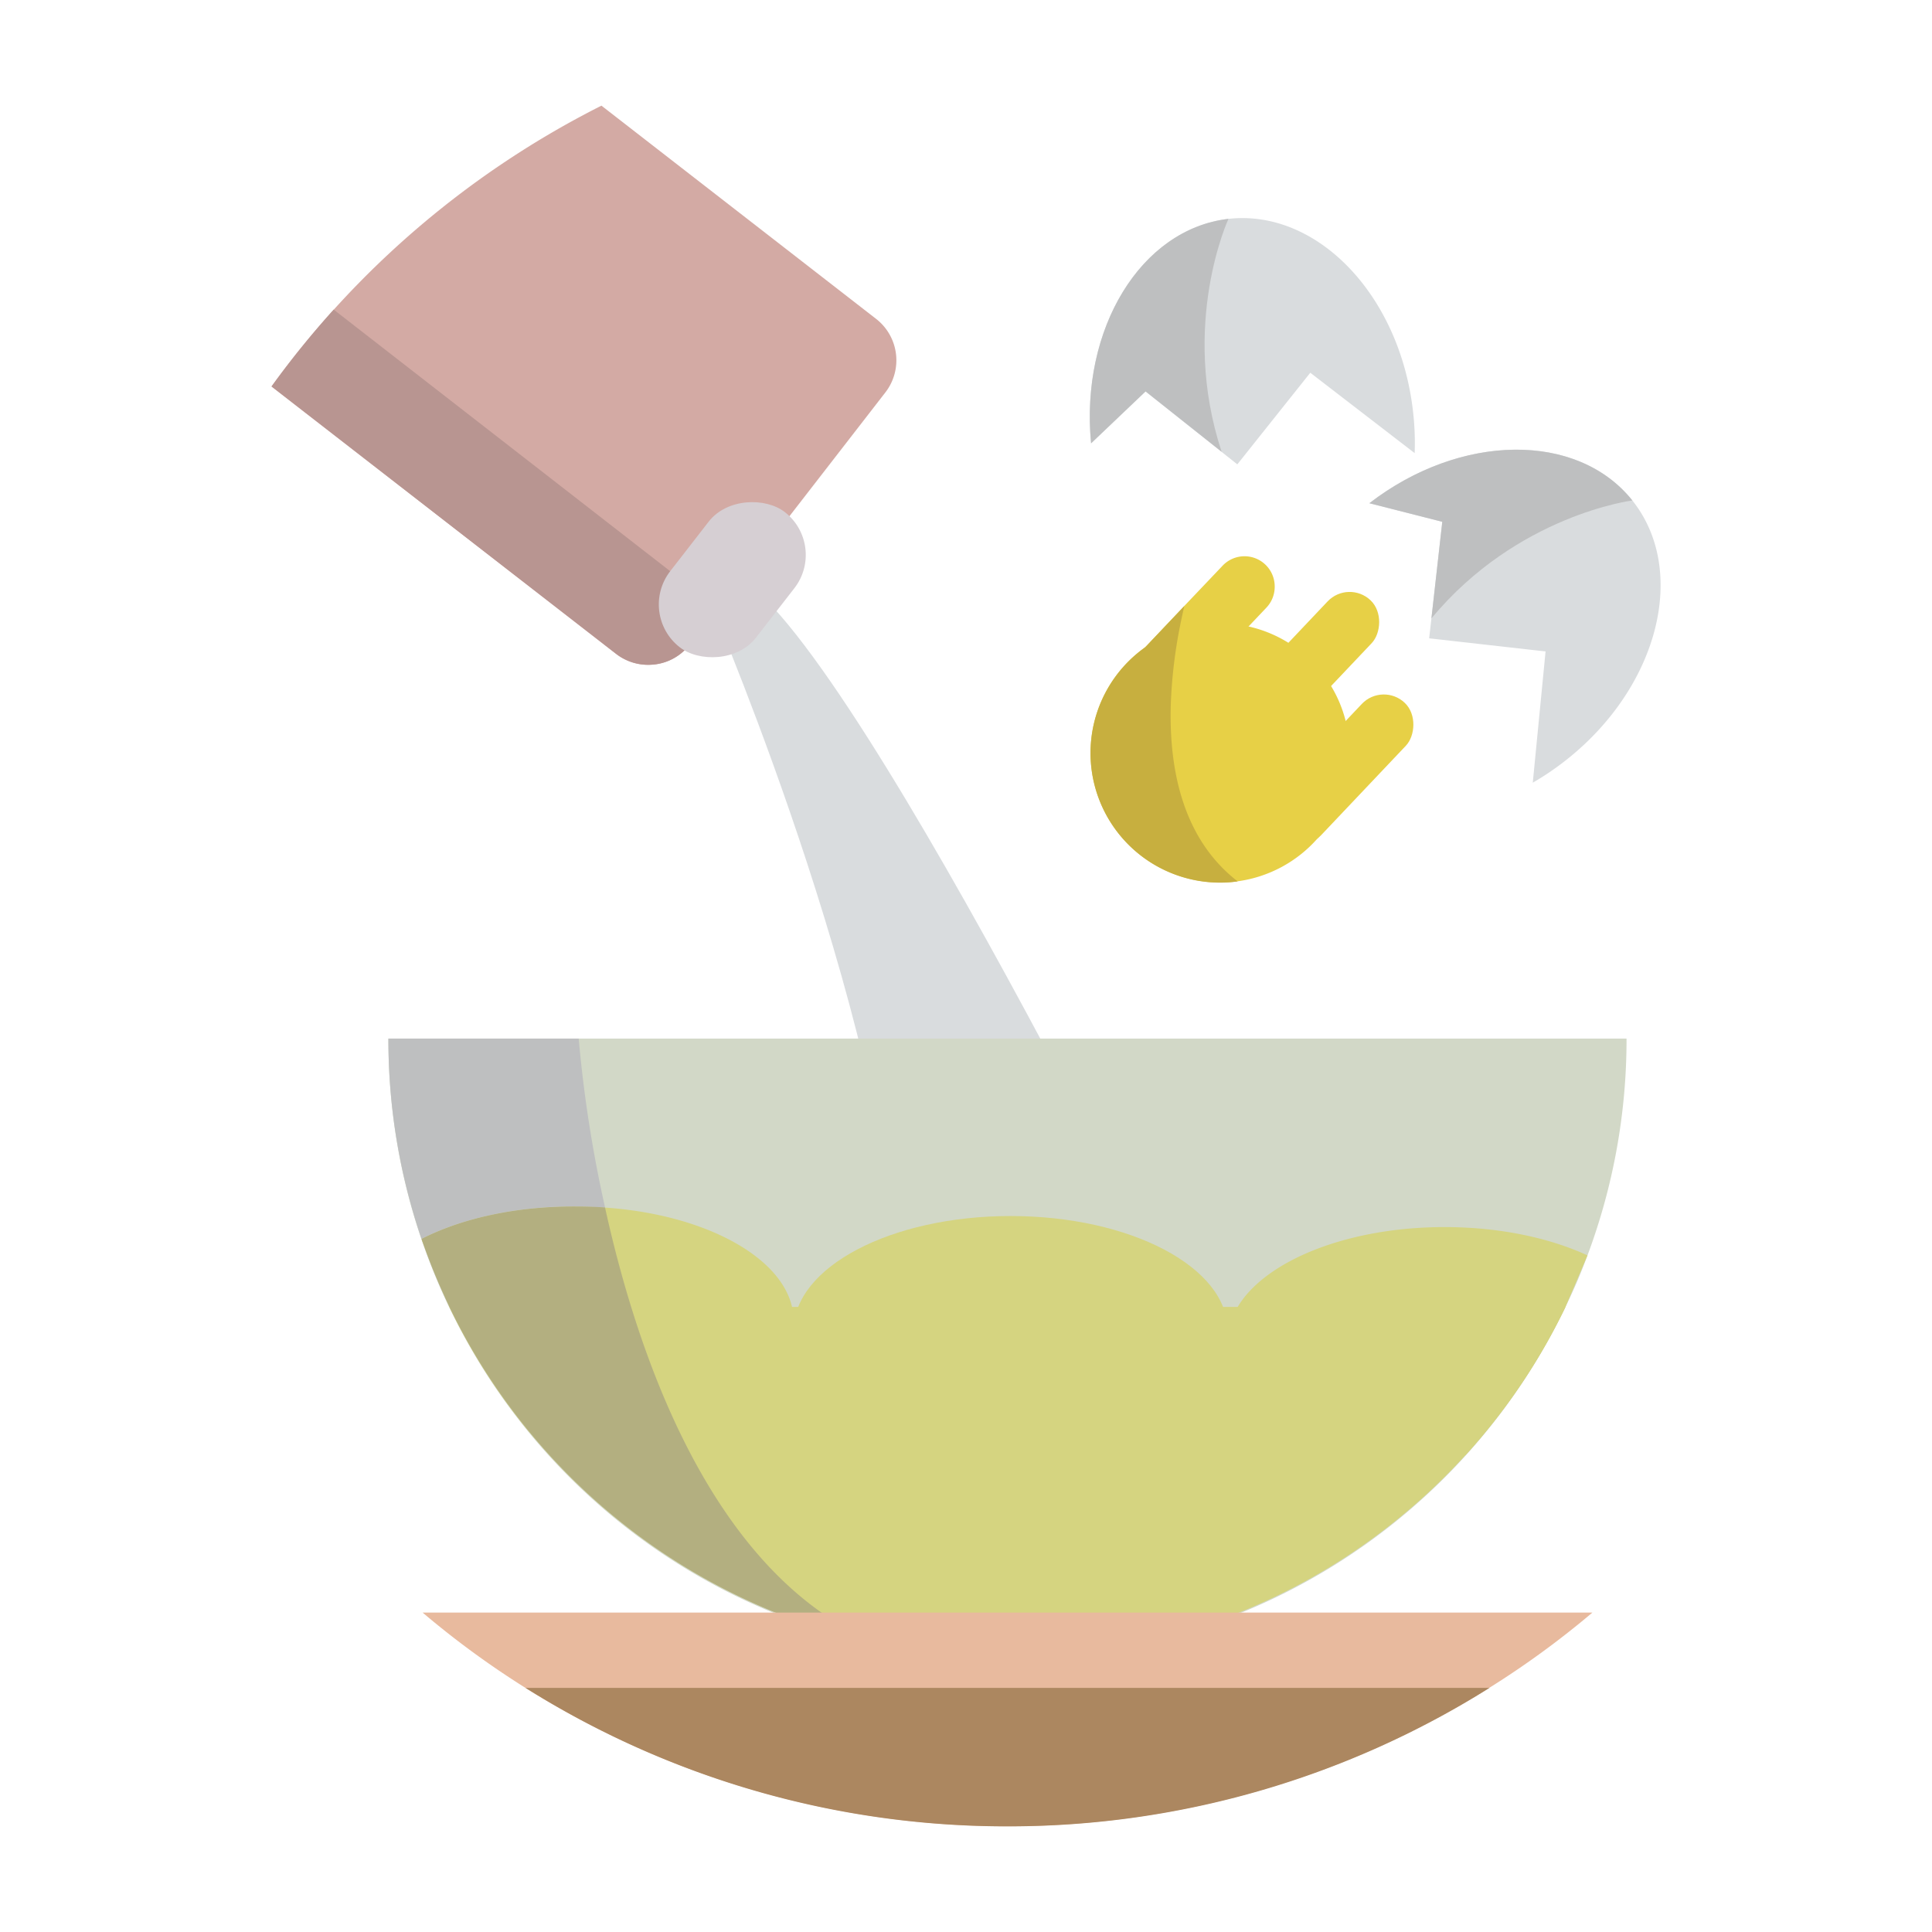 <svg id="ICON" xmlns="http://www.w3.org/2000/svg" viewBox="0 0 512 512"><defs><style>.cls-1{fill:#d9dcde;}.cls-2{fill:#d2d8c7;}.cls-3{fill:#d5d480;}.cls-4{fill:#bebfc0;}.cls-5{fill:#b3af80;}.cls-6{fill:#d3aaa4;}.cls-7{fill:#b89591;}.cls-8{fill:#d6cfd3;}.cls-9{fill:#e8ba9e;}.cls-10{fill:#ac8760;}.cls-11{fill:#e7d046;}.cls-12{fill:#c7af3f;}</style></defs><title>Cooking</title><path class="cls-1" d="M189.34,162.39s49.2,115.25,49.2,186.22v23.18L323.1,368S228.78,173.3,196.33,153.38Z"/><path class="cls-2" d="M431.05,275.24a163.39,163.39,0,0,1-10.35,57.45q-2.58,7-5.83,13.65a164,164,0,0,1-311.94-71.1Z"/><path class="cls-3" d="M111.86,328.77c10.43-5.58,24.93-9,41-9,29.39,0,53.62,11.63,57.05,26.62a14.94,14.94,0,0,1,.44,3.65c0,16.74-25.75,30.29-57.49,30.29a107.65,107.65,0,0,1-12.48-.72,164.83,164.83,0,0,1-21.26-33.22Z"/><ellipse class="cls-3" cx="267.83" cy="352.54" rx="57.5" ry="30.28"/><path class="cls-3" d="M420.7,332.69c-10.13-4.67-23.36-7.5-37.88-7.5-25.7,0-47.49,8.9-54.82,21.15a17.48,17.48,0,0,0-2.67,9.12c0,16.74,25.75,30.29,57.49,30.29,1.88,0,3.71,0,5.55-.13a163.87,163.87,0,0,0,26.5-39.28Z"/><path class="cls-3" d="M414.87,346.34a164.14,164.14,0,0,1-295.76,0Z"/><path class="cls-4" d="M160.36,320.06a343,343,0,0,1-7-44.82H102.93a163.71,163.71,0,0,0,8.78,53.06c10.35-5.3,24.47-8.58,40.06-8.58C154.69,319.72,157.55,319.84,160.36,320.06Z"/><path class="cls-5" d="M233.07,435.76C189.53,418.2,169.38,361.07,160.34,320c-2.8-.22-5.65-.26-8.57-.26-15.59,0-29.71,3.28-40.06,8.58A164.32,164.32,0,0,0,233.07,435.76Z"/><path class="cls-6" d="M234.63,104,209.21,136.8l-12.88,16.59-7,9-6.57,8.46a13.85,13.85,0,0,1-1.41,1.54,13.67,13.67,0,0,1-8.48,3.75l0,0h0a13.87,13.87,0,0,1-9.59-2.85l-82.48-64-8.85-6.87A243.07,243.07,0,0,1,159.39,28l72.78,56.5A13.9,13.9,0,0,1,234.63,104Z"/><path class="cls-7" d="M189.34,162.39l-6.57,8.46a13.85,13.85,0,0,1-1.41,1.54,13.67,13.67,0,0,1-8.48,3.75l0,0h0a13.87,13.87,0,0,1-9.59-2.85l-82.48-64-8.85-6.87A238.51,238.51,0,0,1,88.43,82.05l89.2,69.34Z"/><rect class="cls-8" x="171.39" y="139.27" width="45.37" height="28.75" rx="14.38" transform="translate(434.45 94.57) rotate(127.83)"/><path class="cls-9" d="M422,427.35a235.62,235.62,0,0,1-27.31,19.94,240.68,240.68,0,0,1-255.46,0A235.5,235.5,0,0,1,112,427.35Z"/><path class="cls-10" d="M267,484a239.34,239.34,0,0,1-127.73-36.69H394.72A239.32,239.32,0,0,1,267,484Z"/><path class="cls-1" d="M415.34,201.18a73.56,73.56,0,0,1-9.14,6.24l3.39-34.78-30.85-3.48.6-5.28,2.88-25.6-19.32-4.92c24.13-18.59,55.12-19,69.69-.73C447.34,151.15,439.62,181.84,415.34,201.18Z"/><path class="cls-4" d="M432.59,132.63s-30.5,3.83-53.25,31.25l2.88-25.6-19.32-4.92C387,114.77,418,114.37,432.59,132.63Z"/><path class="cls-1" d="M374.47,109.08a72.4,72.4,0,0,1,.43,11L347.24,98.78,327.9,123.06l-4.16-3.31-20.15-16-14.44,13.75C286.23,87.14,302.36,60.68,325.56,58,349.09,55.38,371,78.23,374.47,109.08Z"/><path class="cls-4" d="M325.56,58s-12.95,27.88-1.82,61.72l-20.15-16-14.44,13.75C286.23,87.14,302.36,60.68,325.56,58Z"/><path class="cls-11" d="M357.7,199.55a34.33,34.33,0,0,1-29.69,34,32.28,32.28,0,0,1-4.64.33,34.34,34.34,0,0,1-19.89-62.35,33.93,33.93,0,0,1,9-4.59,34.49,34.49,0,0,1,10.85-1.75,35,35,0,0,1,7.5.82,33.94,33.94,0,0,1,10.55,4.3,34.48,34.48,0,0,1,11.34,11.45,33.64,33.64,0,0,1,3.88,9.25A34.5,34.5,0,0,1,357.7,199.55Z"/><path class="cls-11" d="M337.81,155.5a8,8,0,0,1-2.2,5.53l-4.74,5-17.72,18.72a8,8,0,0,1-11.69-11.07l2-2.13,10.38-10.95L323.92,150a8,8,0,0,1,13.89,5.52Z"/><rect class="cls-11" x="338.37" y="152.4" width="16.09" height="48.76" rx="8.04" transform="translate(216.52 -189.8) rotate(43.45)"/><rect class="cls-11" x="347.43" y="179.57" width="16.09" height="48.76" rx="8.04" transform="translate(237.69 -188.58) rotate(43.45)"/><path class="cls-12" d="M328,233.58a32.28,32.28,0,0,1-4.64.33,34.34,34.34,0,0,1-19.89-62.35l10.38-10.95c-.45,2-.91,4.12-1.34,6.36a130.71,130.71,0,0,0-2.24,19.72C309.77,203.86,313.41,222.29,328,233.58Z"/></svg>